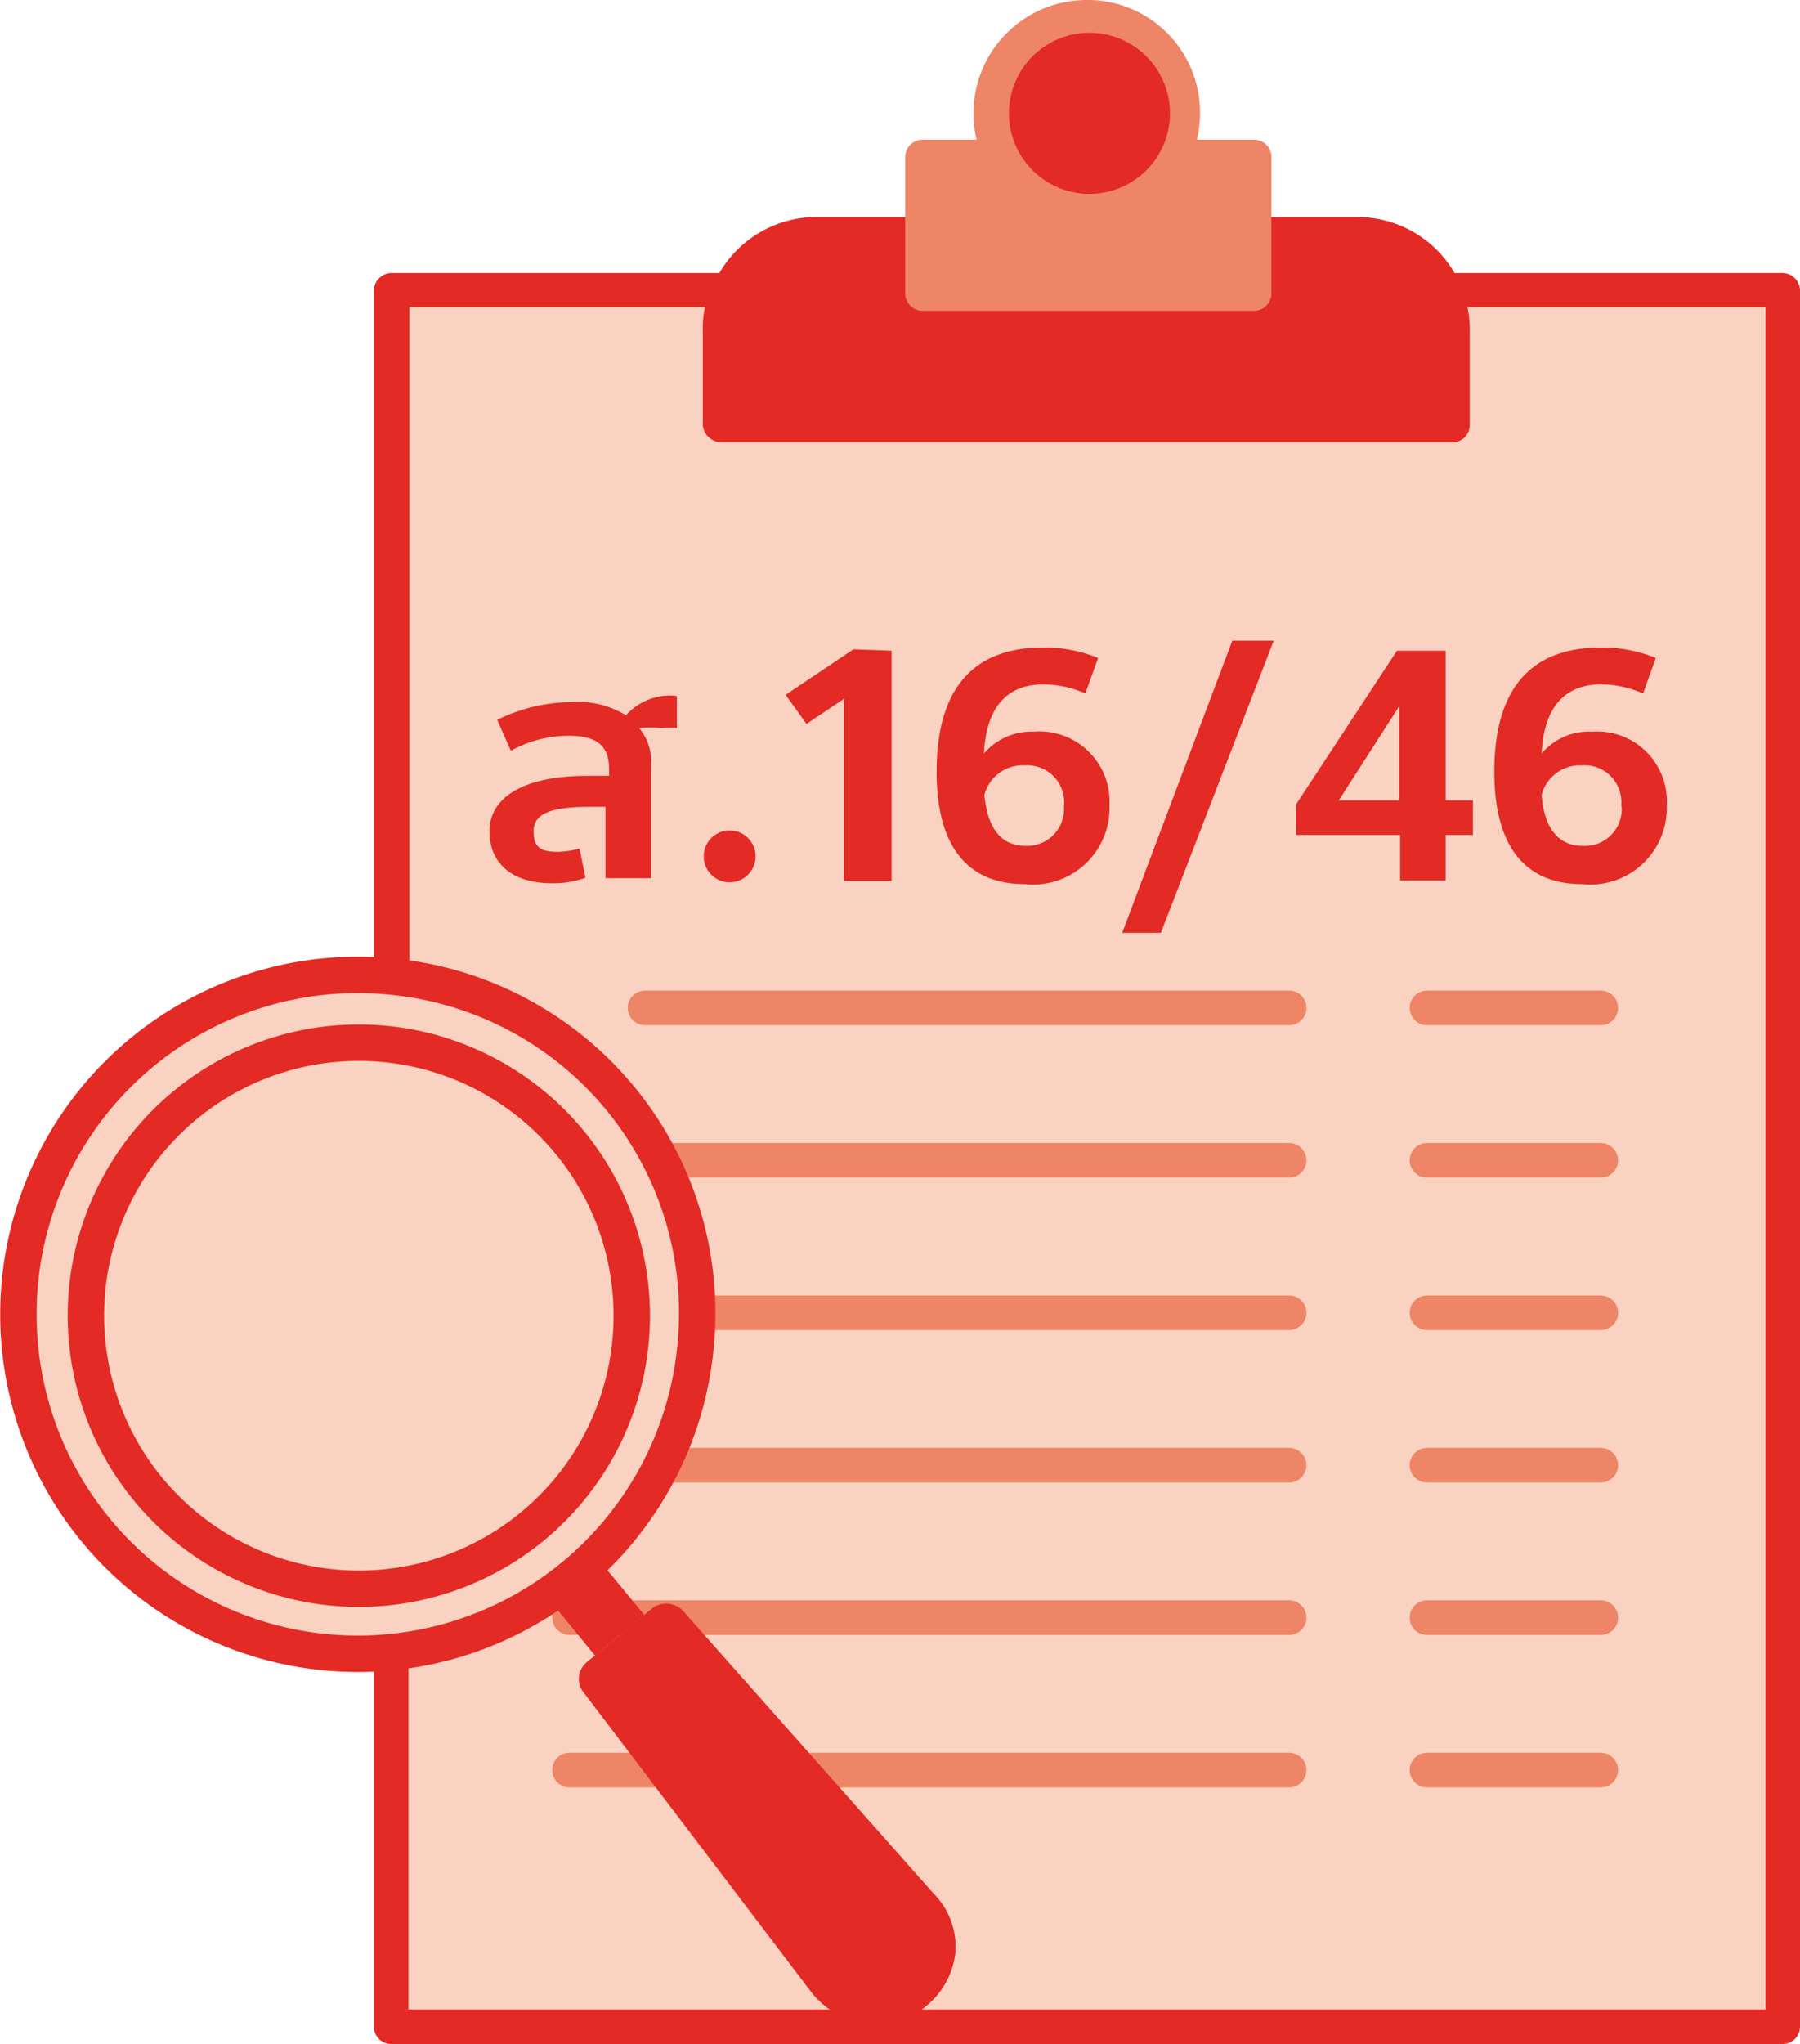 <svg xmlns="http://www.w3.org/2000/svg" viewBox="0 0 39.57 44.92"><defs><style>.cls-1{fill:none;}.cls-2,.cls-5{fill:#f9d2c1;}.cls-3{fill:#e32a25;}.cls-4{fill:#ed8566;}.cls-5{stroke:#e32a25;stroke-linecap:round;stroke-linejoin:round;stroke-width:0.8px;}</style></defs><title>four-one-new</title><g id="Layer_2" data-name="Layer 2"><g id="Layer_1-2" data-name="Layer 1"><path class="cls-1" d="M29.86,5.55H17.93a1.67,1.67,0,0,0-1.51,1h15A1.68,1.68,0,0,0,29.86,5.55Z"/><path class="cls-2" d="M32.2,6.5a2.61,2.61,0,0,1,.11.75V9.32a.38.38,0,0,1-.38.38H15.86a.38.38,0,0,1-.38-.38V7.25a2.61,2.61,0,0,1,.11-.75H8.81v38H39V6.5Z"/><path class="cls-3" d="M14.88,15.3V16a2.06,2.06,0,0,0-.35,0,2.39,2.39,0,0,0-.48,0,1.12,1.12,0,0,1,.26.81v2.49h-1V17.73H13c-.9,0-1.27.15-1.27.54s.2.45.55.45a2.06,2.06,0,0,0,.46-.07l.13.64a2,2,0,0,1-.75.12c-.84,0-1.36-.42-1.36-1.14s.7-1.22,2.16-1.22h.47v-.15c0-.51-.27-.73-.88-.73a2.6,2.6,0,0,0-1.28.33l-.3-.68a3.74,3.74,0,0,1,1.64-.39,2,2,0,0,1,1.19.29,1.31,1.31,0,0,1,1.09-.43Z"/><path class="cls-3" d="M15.47,18.82a.57.57,0,0,1,1.14,0,.57.57,0,0,1-1.14,0Z"/><path class="cls-3" d="M19.6,14.3v5.06H18.55v-4l-.82.55-.46-.64,1.49-1Z"/><path class="cls-3" d="M24.39,17.7a1.68,1.68,0,0,1-1.86,1.73c-1.28,0-1.94-.85-1.94-2.47,0-1.81.79-2.73,2.34-2.73a3.1,3.1,0,0,1,1.21.23l-.28.78a2.32,2.32,0,0,0-.92-.2c-.81,0-1.26.51-1.31,1.52a1.37,1.37,0,0,1,1.09-.48A1.54,1.54,0,0,1,24.39,17.7Zm-1,0a.81.81,0,0,0-.86-.88.87.87,0,0,0-.89.65c.07.74.37,1.12.91,1.12A.81.81,0,0,0,23.39,17.74Z"/><path class="cls-3" d="M27.09,14.08H28L25.52,20.5h-.85Z"/><path class="cls-3" d="M32.38,17.59v.76h-.6v1h-1v-1H28.49v-.67l2.22-3.38h1.07v3.29Zm-1.62,0V15.52l-1.33,2.07Z"/><path class="cls-3" d="M36.64,17.7a1.68,1.68,0,0,1-1.86,1.73c-1.27,0-1.93-.85-1.93-2.47,0-1.81.79-2.73,2.34-2.73a3.1,3.1,0,0,1,1.21.23l-.28.78a2.32,2.32,0,0,0-.92-.2c-.81,0-1.26.51-1.31,1.52A1.36,1.36,0,0,1,35,16.08,1.53,1.53,0,0,1,36.64,17.7Zm-1,0a.81.81,0,0,0-.87-.88.87.87,0,0,0-.88.65c.06.74.37,1.12.91,1.12A.81.81,0,0,0,35.65,17.74Z"/><path class="cls-3" d="M8.22,21.57V6.36A.39.39,0,0,1,8.6,6H16a.38.38,0,0,1,.32.18.38.38,0,0,1,0,.37,1.71,1.71,0,0,0-.15.71v1.7H31.52V7.24a1.6,1.6,0,0,0-.16-.71.4.4,0,0,1,0-.37A.37.37,0,0,1,31.71,6h7.48a.39.39,0,0,1,.38.38V44.54a.38.38,0,0,1-.38.38H8.6a.38.38,0,0,1-.38-.38V30.66m.76.17V44.16H38.81V6.75H32.23a2,2,0,0,1,.05.49V9.32a.38.38,0,0,1-.38.38H15.83a.38.38,0,0,1-.38-.38V7.24a2,2,0,0,1,.05-.49H9V21.38"/><path class="cls-4" d="M28.34,22.53H14.18a.38.38,0,1,1,0-.76H28.34a.38.38,0,1,1,0,.76Z"/><path class="cls-4" d="M35.19,22.53H31.37a.38.38,0,0,1,0-.76h3.82a.38.38,0,1,1,0,.76Z"/><path class="cls-4" d="M28.34,25.88H13.71a.38.38,0,1,1,0-.76H28.34a.38.38,0,1,1,0,.76Z"/><path class="cls-4" d="M35.19,25.88H31.37a.38.38,0,0,1,0-.76h3.82a.38.38,0,1,1,0,.76Z"/><path class="cls-4" d="M28.34,29.23H12.52a.38.38,0,0,1,0-.76H28.34a.38.38,0,1,1,0,.76Z"/><path class="cls-4" d="M35.19,29.23H31.37a.38.38,0,0,1,0-.76h3.82a.38.38,0,0,1,0,.76Z"/><path class="cls-4" d="M28.34,32.58H12.52a.38.38,0,0,1,0-.76H28.34a.38.38,0,1,1,0,.76Z"/><path class="cls-4" d="M35.19,32.58H31.37a.38.38,0,1,1,0-.76h3.82a.38.38,0,0,1,0,.76Z"/><path class="cls-4" d="M28.34,35.93H12.52a.38.38,0,1,1,0-.76H28.34a.38.38,0,1,1,0,.76Z"/><path class="cls-4" d="M35.19,35.93H31.37a.38.38,0,1,1,0-.76h3.82a.38.38,0,1,1,0,.76Z"/><path class="cls-4" d="M28.34,39.28H12.52a.38.38,0,1,1,0-.76H28.34a.38.38,0,1,1,0,.76Z"/><path class="cls-4" d="M35.19,39.28H31.37a.38.38,0,0,1,0-.76h3.82a.38.38,0,1,1,0,.76Z"/><path class="cls-5" d="M7.28,34.82a6,6,0,1,1,6.52-5.36A6,6,0,0,1,7.28,34.82Z"/><path class="cls-5" d="M8.59,21.46a7.46,7.46,0,1,0,6.7,8.14A7.43,7.43,0,0,0,8.59,21.46Z"/><path class="cls-5" d="M8.44,22.94A6,6,0,1,1,1.92,28.3,6,6,0,0,1,8.44,22.94Z"/><path class="cls-3" d="M12,35.06a7,7,0,0,0,1.08-.88l1.08,1.31-1.08.89Z"/><path class="cls-3" d="M17.85,43.8l-5-6.58a.48.48,0,0,1,.06-.7l1.41-1.16a.49.49,0,0,1,.7.07l5.49,6.19A1.65,1.65,0,0,1,21,42.91a1.76,1.76,0,0,1-1.9,1.56A1.81,1.81,0,0,1,17.85,43.8Z"/><path class="cls-3" d="M21,42.91a1.76,1.76,0,0,1-1.9,1.56,1.81,1.81,0,0,1-1.23-.67l-5-6.58a.48.48,0,0,1,.06-.7l1.41-1.16a.49.49,0,0,1,.7.07l5.49,6.19A1.65,1.65,0,0,1,21,42.91Z"/><path class="cls-3" d="M12,35.06l1.08,1.32,1.08-.89-1.08-1.31A7,7,0,0,1,12,35.06Z"/><path class="cls-3" d="M29.86,4.77H17.93a2.47,2.47,0,0,0-2.45,2.48V9.34a.38.38,0,0,0,.38.38H31.93a.38.38,0,0,0,.38-.38V7.25A2.47,2.47,0,0,0,29.86,4.77Z"/><path class="cls-4" d="M27.54,3.07h-1.8a.36.36,0,0,0-.33.19,1.74,1.74,0,0,1-3,0,.36.36,0,0,0-.33-.19h-1.8a.38.38,0,0,0-.38.38v3a.38.38,0,0,0,.38.38h7.29a.38.38,0,0,0,.38-.38v-3A.38.38,0,0,0,27.54,3.07Z"/><path class="cls-4" d="M26.38,2.48A2.49,2.49,0,1,1,23.89,0,2.47,2.47,0,0,1,26.38,2.48Z"/><path class="cls-3" d="M25.72,2.49a1.77,1.77,0,0,1-3.54,0,1.77,1.77,0,0,1,3.54,0Z"/></g></g></svg>
